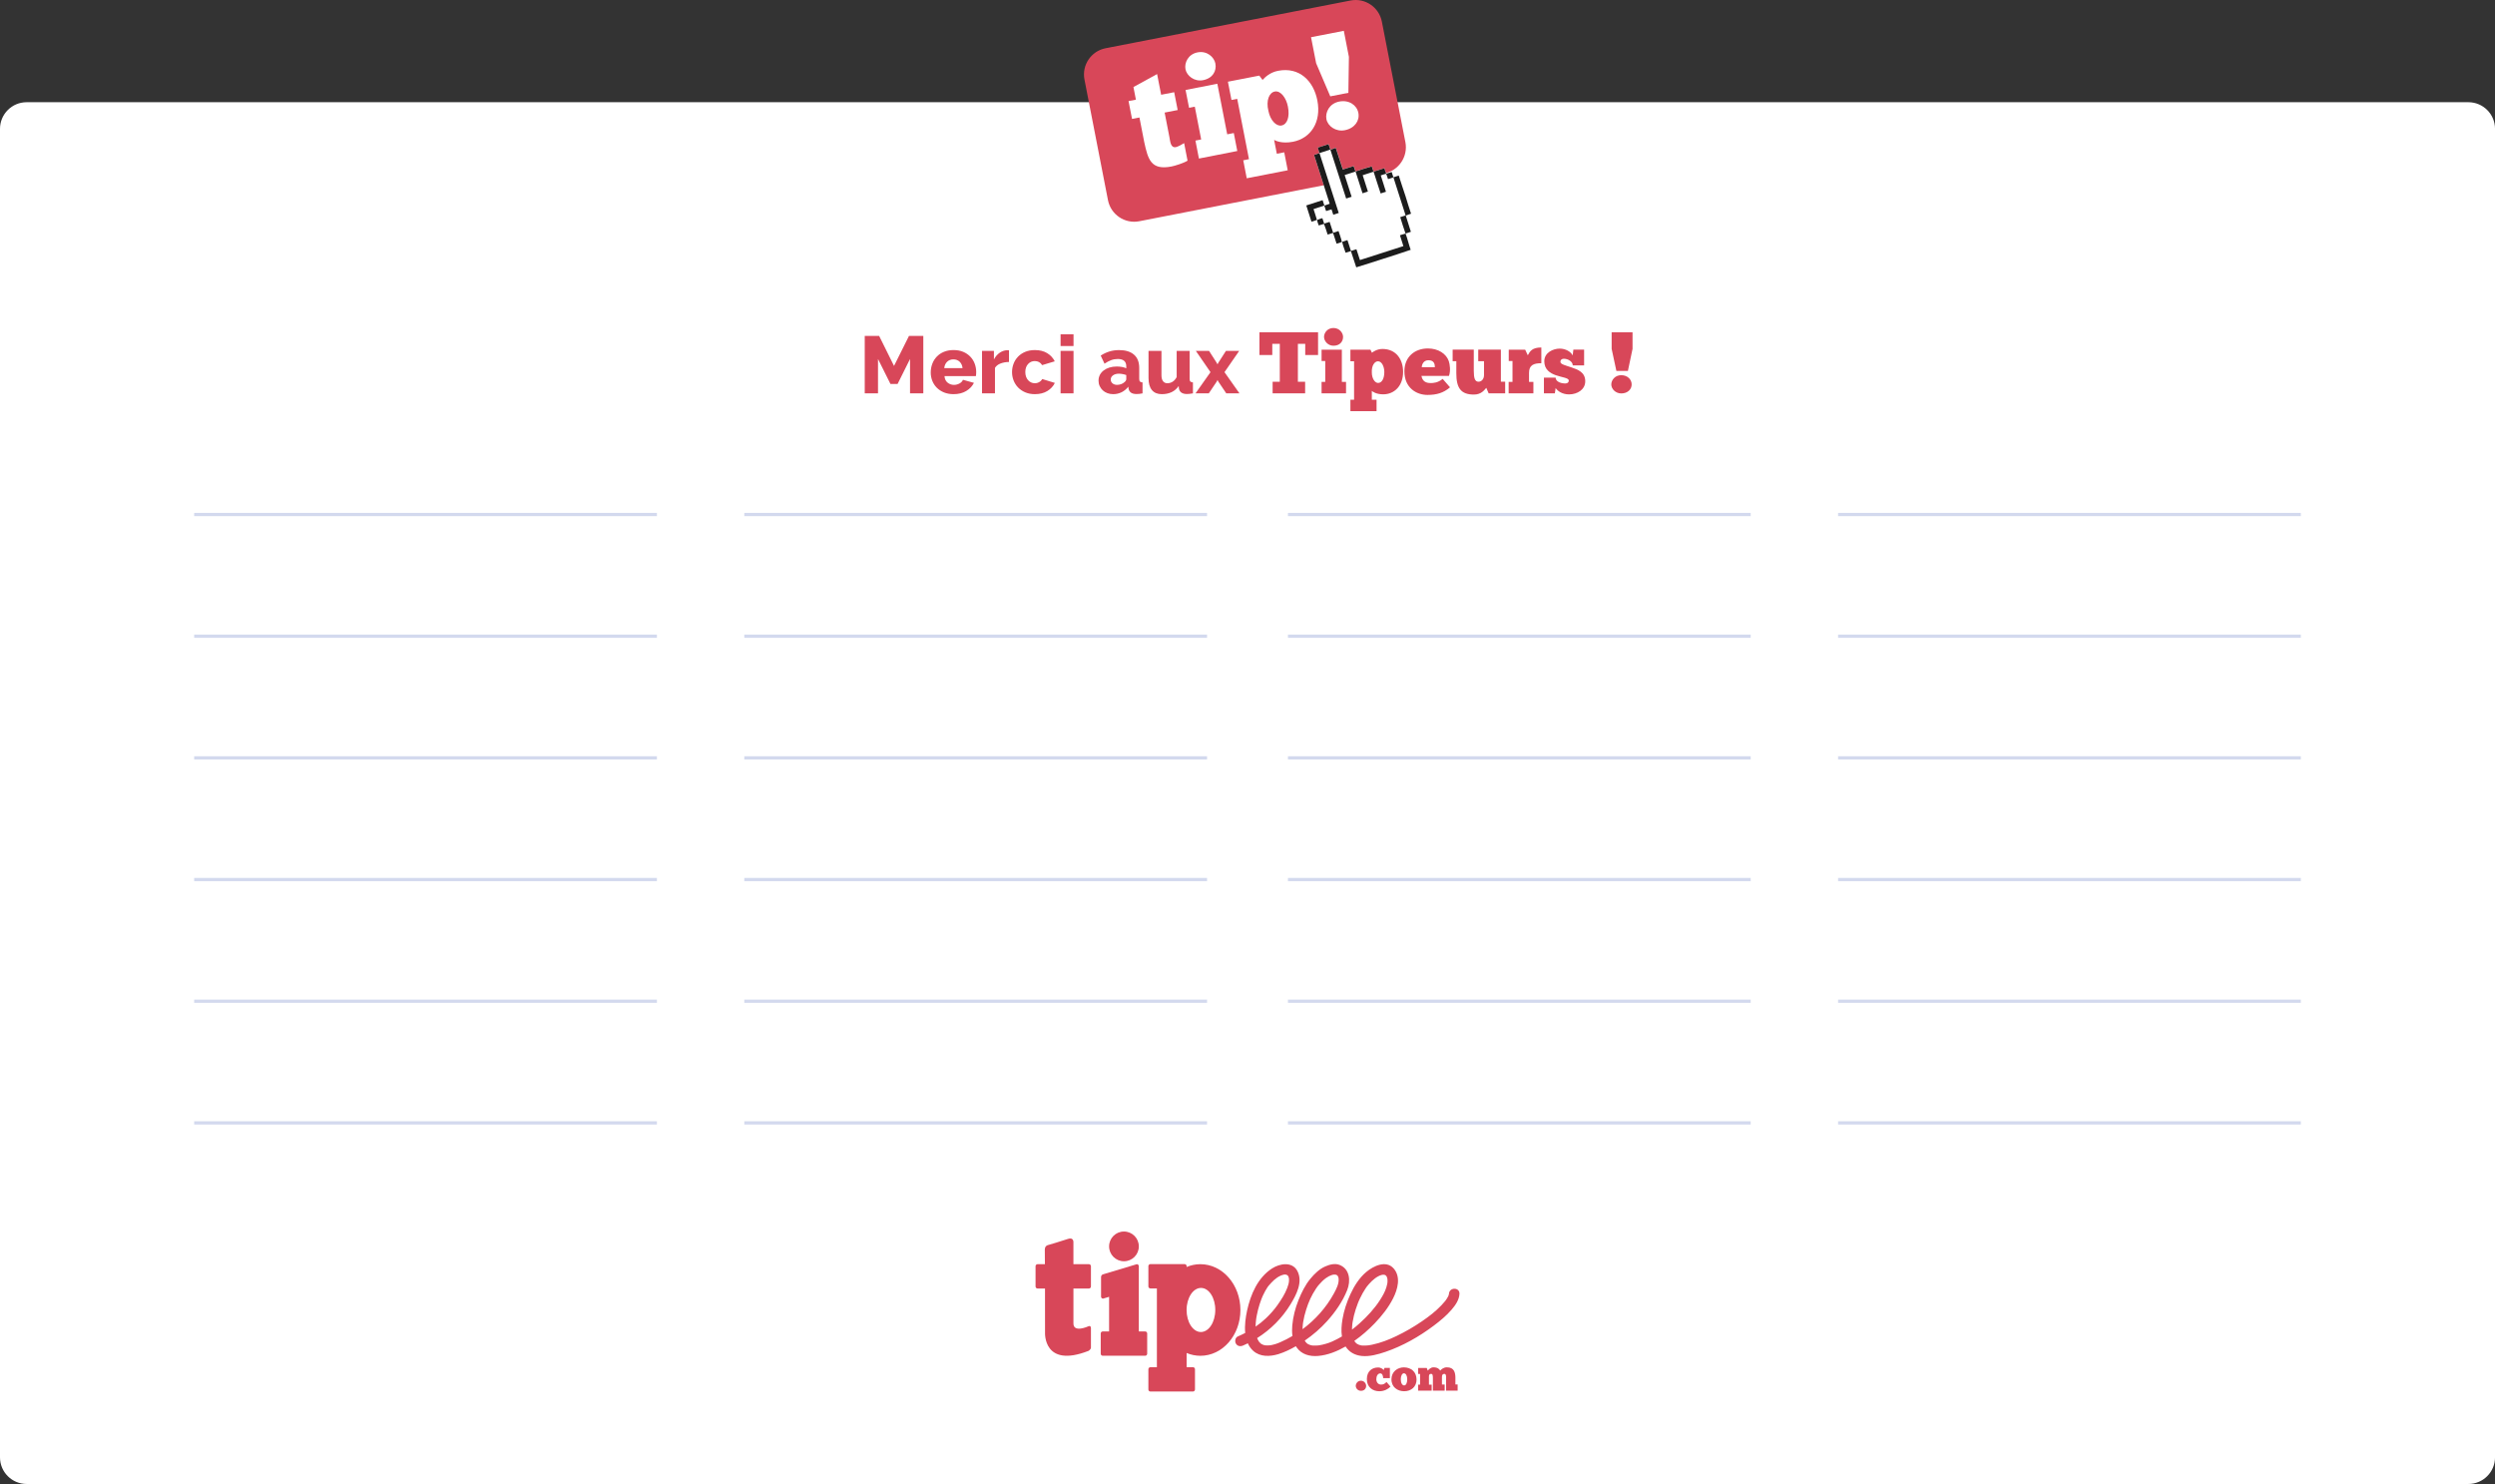 <?xml version="1.0" encoding="utf-8"?>
<!-- Generator: Adobe Illustrator 24.1.0, SVG Export Plug-In . SVG Version: 6.00 Build 0)  -->
<svg version="1.1" id="VECTO" xmlns="http://www.w3.org/2000/svg" xmlns:xlink="http://www.w3.org/1999/xlink" x="0px" y="0px"
	 viewBox="0 0 1542 917.17" style="enable-background:new 0 0 1542 917.17;" xml:space="preserve">
<rect x="0" y="0" width="1542" height="917.17" fill="#333333" stroke="none"/>
<style type="text/css">
	.st0{fill:#FFFFFF;}
	.st1{fill:#1B1B1B;}
	.st2{fill:#D84759;}
	.st3{fill:#1C1C1C;}
	.st4{fill:#FDD51E;}
	.st5{fill:#F9AF03;}
	.st6{clip-path:url(#SVGID_2_);fill:#F9AF03;}
	.st7{clip-path:url(#SVGID_4_);fill:#F9AF03;}
	.st8{clip-path:url(#SVGID_6_);fill:#F9AF03;}
	.st9{clip-path:url(#SVGID_18_);fill:#F9AF03;}
	.st10{clip-path:url(#SVGID_20_);fill:#F9AF03;}
	.st11{clip-path:url(#SVGID_22_);fill:#F9AF03;}
	.st12{clip-path:url(#SVGID_24_);fill:#F9AF03;}
	.st13{clip-path:url(#SVGID_26_);fill:#F9AF03;}
	.st14{fill:none;stroke:#D3D9EE;stroke-width:2;stroke-miterlimit:10;}
	.st15{clip-path:url(#SVGID_28_);fill:#F9AF03;}
	.st16{clip-path:url(#SVGID_30_);fill:#F9AF03;}
	.st17{fill:#F3F7FB;}
	.st18{fill:#D3D9EE;}
	.st19{fill:none;stroke:#FFFFFF;stroke-linecap:round;stroke-linejoin:round;stroke-miterlimit:10;}
	.st20{fill:none;}
	.st21{opacity:0.5;}
	.st22{clip-path:url(#SVGID_32_);fill:#F9AF03;}
</style>
<g>
	<path class="st0" d="M1525.53,917.17H16.47C7.37,917.17,0,909.8,0,900.71V79.64c0-9.09,7.37-16.47,16.47-16.47h1509.07
		c9.09,0,16.47,7.37,16.47,16.47v821.07C1542,909.8,1534.63,917.17,1525.53,917.17z"/>
	<g>
		<path class="st2" d="M707.76,822.9h-3.93v-40.33c0-0.69-0.55-1.24-1.24-1.24l-20.86,6.27c-0.96,0.24-1.24,1.13-1.24,1.81v11.97
			c0,0.69,0.55,1.24,1.24,1.24l3.73-1.12v21.4h-3.93c-0.68,0-1.24,0.56-1.24,1.24v12.54c0,0.69,0.55,1.24,1.24,1.24h26.23
			c0.68,0,1.24-0.56,1.24-1.24v-12.54C709,823.46,708.45,822.9,707.76,822.9z"/>
		<path class="st2" d="M841.66,838.06c4.85,0.48,10.04-1,14.59-2.54c10.7-3.64,20.84-9.42,29.86-16.19c3.93-2.95,7.78-6.13,11-9.86
			c2.38-2.77,4.71-6.04,4.89-9.82c0.2-4.19-6.29-4.17-6.49,0c0,0.04,0,0.07,0,0.1c-0.01,0.02-0.01,0.04-0.02,0.07
			c-0.07,0.32-0.17,0.63-0.28,0.94c-0.01,0.03-0.02,0.06-0.03,0.09c-0.05,0.1-0.09,0.2-0.14,0.3c-0.2,0.42-0.44,0.82-0.68,1.22
			c-0.23,0.37-0.47,0.73-0.72,1.09c-0.13,0.19-0.27,0.37-0.4,0.55c-0.02,0.03-0.05,0.06-0.08,0.1c-0.7,0.88-1.46,1.72-2.24,2.54
			c-3.81,4-7.68,6.93-12.07,9.95c-5.02,3.45-10.33,6.51-15.82,9.15c-4.69,2.25-9.64,4.21-15.05,5.34c-0.55,0.12-1.11,0.21-1.67,0.3
			c-0.06,0.01-0.26,0.04-0.41,0.06c-0.2,0.02-0.4,0.05-0.59,0.07c-1.12,0.11-2.24,0.15-3.36,0.08c-0.07,0-0.39-0.04-0.52-0.05
			c-0.16-0.03-0.32-0.06-0.48-0.1c-0.42-0.09-0.83-0.22-1.24-0.36c0.4,0.14-0.64-0.32-0.85-0.44c-0.08-0.05-0.17-0.1-0.25-0.16
			c0.07,0.04-0.39-0.3-0.5-0.4c-0.13-0.12-0.61-0.68-0.68-0.74c-0.14-0.2-0.27-0.41-0.4-0.62c4.54-3.17,8.74-6.86,12.56-10.83
			c4.42-4.59,8.51-9.75,11.4-15.45c2.82-5.56,4.95-13.22,0.36-18.46c-4.73-5.4-12.57-1.52-16.92,2.13
			c-4.35,3.66-7.47,8.64-9.83,13.76c-2.27,4.94-4.02,10.15-4.9,15.52c-0.56,3.4-0.89,7.09-0.33,10.58c-1.94,1.15-3.94,2.2-6,3.12
			c-2.33,1.04-5.37,1.94-8.14,2.37c0.17-0.03-0.65,0.07-0.65,0.07c-0.33,0.03-0.67,0.05-1,0.07c-0.63,0.04-1.27,0.03-1.9,0.01
			c-0.18-0.01-0.36-0.02-0.53-0.04c0.18,0.01-0.38-0.05-0.49-0.07c-0.49-0.09-0.97-0.23-1.45-0.4c0.3,0.09-0.69-0.34-0.89-0.45
			c-0.09-0.05-0.18-0.11-0.27-0.17c-0.09-0.06-0.25-0.18-0.31-0.24c-0.28-0.24-0.52-0.51-0.76-0.78c-0.06-0.08-0.13-0.16-0.16-0.21
			c-0.16-0.23-0.3-0.47-0.43-0.71c5.06-3.46,9.73-7.5,13.84-12.06c5.05-5.6,9.6-12.13,12.39-19.17c2.27-5.74,1.63-13.07-4.78-15.56
			c-2.87-1.11-6.11-0.2-8.79,0.96c-3.64,1.58-6.7,4.6-9.19,7.61c-3.23,3.92-5.47,8.51-7.35,13.2c-2.01,5.03-3.36,10.33-3.84,15.73
			c-0.18,2.07-0.19,4.28,0.11,6.44c-2.44,1.45-4.97,2.75-7.57,3.88c-0.16,0.06-0.85,0.35-1.05,0.43c-0.33,0.13-0.66,0.25-0.99,0.37
			c-0.29,0.11-0.59,0.21-0.88,0.3c-0.62,0.18-1.24,0.35-1.87,0.5c-0.29,0.07-0.59,0.12-0.88,0.18c-0.06,0.01-0.4,0.06-0.53,0.09
			c-0.99,0.11-1.98,0.13-2.97,0.04c-0.03,0-0.05-0.01-0.08-0.01c-0.21-0.04-0.43-0.09-0.64-0.14c-0.28-0.07-0.56-0.16-0.84-0.26
			c0.09,0.01-0.64-0.31-0.82-0.42c-0.16-0.09-0.32-0.2-0.47-0.31c-0.03-0.03-0.07-0.06-0.11-0.1c-0.29-0.25-0.56-0.53-0.81-0.82
			c-0.02-0.02-0.04-0.04-0.06-0.07c-0.09-0.12-0.17-0.24-0.25-0.37c-0.22-0.34-0.41-0.69-0.6-1.05c-0.04-0.07-0.07-0.14-0.1-0.21
			c-0.05-0.12-0.19-0.44-0.23-0.55c-0.02-0.06-0.04-0.12-0.06-0.19c8.36-5.26,15.45-12.37,20.64-20.88
			c3.54-5.81,7.76-13.75,4.25-20.51c-3.18-6.11-10.98-4.7-15.74-1.61c-8.78,5.71-13.18,16.01-15.35,25.88
			c-0.9,4.11-1.65,9.19-1.18,13.95c-1.49,0.8-3.03,1.49-4.58,2.17c-1.62,0.71-1.98,3.05-1.16,4.44c0.97,1.66,2.82,1.87,4.44,1.16
			c0.98-0.43,1.95-0.88,2.91-1.36c0.78,1.73,1.85,3.29,3.29,4.61c4.28,3.89,10.31,3.65,15.53,2.1c3.76-1.17,7.41-2.91,10.87-4.92
			c0.14,0.23,0.29,0.47,0.44,0.69c3.05,4.41,8.12,5.76,13.26,5.33c6.05-0.51,11.8-2.86,17.03-5.85
			C833.82,835.65,837.3,837.62,841.66,838.06z M776.35,815.24c0.03-0.22,0.07-0.44,0.1-0.66c0.09-0.55,0.18-1.09,0.29-1.64
			c0.22-1.19,0.5-2.36,0.79-3.53c0.56-2.2,1.26-4.37,2.07-6.49c0.16-0.42,0.33-0.83,0.5-1.24c0.01-0.01,0.39-0.89,0.47-1.06
			c0.43-0.94,0.9-1.86,1.4-2.76c0.42-0.76,0.87-1.49,1.35-2.21c0.13-0.19,0.27-0.38,0.4-0.57c-0.03,0.05,0.52-0.65,0.5-0.62
			c0.47-0.57,0.97-1.12,1.48-1.66c2.24-2.4,4.88-4.42,7.81-5.03c0.03-0.01,0.05-0.01,0.07-0.01c0.05,0,0.12,0,0.23-0.01
			c0.27-0.02,0.55-0.01,0.82,0.01c0,0,0,0,0.01,0c0.04,0.01,0.09,0.02,0.16,0.04c0.14,0.03,0.27,0.07,0.41,0.12
			c-0.2-0.06,0.26,0.13,0.39,0.21c0.02,0.01,0.04,0.02,0.06,0.03c0.01,0.01,0.03,0.02,0.04,0.04c0.06,0.05,0.23,0.24,0.31,0.32
			c0.07,0.11,0.14,0.22,0.2,0.33c0.02,0.05,0.18,0.4,0.21,0.49c0.09,0.27,0.14,0.55,0.2,0.83c0.01,0.03,0.01,0.04,0.01,0.07
			c0,0.05,0,0.14,0.01,0.28c0.02,0.33,0.01,0.65,0.01,0.98c-0.03,1.38-0.49,2.91-1.09,4.5c-1.39,3.73-3.71,7.3-5.98,10.54
			c-2.1,2.99-4.56,5.72-7.21,8.24c-1.98,1.88-4.13,3.58-6.37,5.14c0.02-1.42,0.13-2.85,0.3-4.26
			C776.3,815.56,776.33,815.38,776.35,815.24z M778.01,829.11C777.97,829.07,777.96,829.05,778.01,829.11L778.01,829.11z
			 M805.2,818.65c0.02-0.23,0.05-0.45,0.08-0.68c0,0.06,0.11-0.76,0.12-0.86c0.41-2.6,1.06-5.16,1.85-7.67
			c1.48-4.71,3.21-8.68,6.1-13.03c0.28-0.42,0.57-0.83,0.86-1.23c0.03-0.04,0.05-0.07,0.07-0.1c0.28-0.36,0.58-0.71,0.88-1.06
			c1.3-1.53,2.76-2.99,4.4-4.16c1.25-0.89,2.39-1.47,3.57-1.84c0.3-0.09,0.61-0.16,0.92-0.23c0.04-0.01,0.07-0.01,0.1-0.02
			c0.05,0,0.11,0,0.21-0.01c0.28-0.02,0.55-0.01,0.83,0c0.05,0,0.08,0,0.11,0c0.06,0.02,0.15,0.04,0.31,0.08
			c0.08,0.02,0.29,0.1,0.41,0.14c0.12,0.07,0.24,0.14,0.36,0.21c0.02,0.02,0.05,0.05,0.09,0.09c0.06,0.05,0.2,0.22,0.28,0.31
			c0.08,0.13,0.16,0.26,0.23,0.4c0.02,0.03,0.03,0.05,0.04,0.08c0.01,0.03,0.02,0.07,0.04,0.11c0.09,0.26,0.15,0.53,0.22,0.8
			c0.01,0.07,0.02,0.13,0.03,0.17c0.01,0.15,0.03,0.29,0.03,0.44c0.16,2.9-1.39,6-2.94,8.84c-4.81,8.8-11.53,16.26-19.37,22.07
			c0.01-0.37,0.02-0.74,0.03-1.11C805.09,819.82,805.14,819.23,805.2,818.65z M835.64,820.12c0.03-0.59,0.09-1.18,0.15-1.76
			c0-0.05,0.06-0.46,0.07-0.57c0.03-0.22,0.07-0.45,0.1-0.67c0.21-1.34,0.49-2.67,0.81-3.98c0.63-2.59,1.46-5.12,2.42-7.6
			c0.11-0.29,0.23-0.59,0.35-0.88c0.03-0.08,0.06-0.14,0.08-0.19c0.02-0.05,0.05-0.11,0.08-0.19c0.24-0.57,0.5-1.12,0.76-1.68
			c0.54-1.16,1.13-2.29,1.75-3.41c0.53-0.95,1.1-1.87,1.7-2.78c0.28-0.42,0.57-0.83,0.86-1.23c0.03-0.04,0.05-0.07,0.07-0.1
			c0.4-0.51,0.83-1,1.25-1.49c2.18-2.49,5-4.88,7.83-5.62c0.06-0.02,0.49-0.09,0.58-0.11c0.19-0.01,0.38-0.02,0.57-0.02
			c0.08,0,0.32,0.03,0.45,0.04c0.15,0.04,0.3,0.08,0.45,0.12c0.01,0,0.02,0.01,0.04,0.01c0.02,0.01,0.05,0.03,0.08,0.04
			c0.07,0.04,0.28,0.18,0.37,0.24c0.1,0.09,0.19,0.19,0.28,0.29c0.01,0.01,0.01,0.01,0.02,0.02c0.07,0.11,0.14,0.22,0.21,0.33
			c0.04,0.06,0.16,0.33,0.21,0.43c0.06,0.18,0.12,0.37,0.17,0.55c0.07,0.25,0.11,0.5,0.16,0.75c-0.08-0.44,0.02,0.47,0.02,0.52
			c0.07,1.62-0.2,2.75-0.7,4.43c-0.82,2.74-2.29,5.28-3.82,7.69c-3.48,5.46-7.96,10.29-12.85,14.68c-1.47,1.32-3,2.59-4.58,3.79
			C835.59,821.21,835.61,820.67,835.64,820.12z"/>
		<path class="st2" d="M694.65,779.52c5.08,0,9.19-4.11,9.19-9.19c0-5.08-4.11-9.19-9.19-9.19c-5.08,0-9.19,4.11-9.19,9.19
			C685.46,775.4,689.57,779.52,694.65,779.52z"/>
		<path class="st2" d="M673,781.33h-9.59c0-0.32,0-0.64,0-0.97v-12.44c0,0,0.31-3.49-3.41-2.2c-3.72,1.3-12.28,3.79-12.28,3.79
			s-1.99,0.29-1.99,2.87c0,2.18,0.03,3.44,0.06,8.95h-4.54c-0.68,0-1.24,0.56-1.24,1.24v12.54c0,0.69,0.55,1.24,1.24,1.24h4.6
			c0.01,6.67,0.02,15.49,0.02,27.32c0,0-1.12,22.14,26.85,11.24c0,0,1.41-0.76,1.52-1.98v-12.14c0,0,0.02-1.86-1.72-1.02
			c0,0-9.1,4.15-9.1-1.8c0-4.77,0-5,0-21.61H673c0.68,0,1.24-0.56,1.24-1.24v-12.54C674.23,781.88,673.68,781.33,673,781.33z"/>
		<path class="st2" d="M741.89,781.33c-3,0-5.87,0.61-8.52,1.73v-0.53c0-0.69-0.55-1.24-1.24-1.24h-21.15
			c-0.68,0-1.24,0.56-1.24,1.24v12.54c0,0.69,0.55,1.24,1.24,1.24H715v48.69h-4.02c-0.68,0-1.24,0.56-1.24,1.24v12.54
			c0,0.69,0.55,1.24,1.24,1.24h26.32c0.68,0,1.24-0.56,1.24-1.24v-12.54c0-0.69-0.55-1.24-1.24-1.24h-3.93v-8.79
			c2.66,1.12,5.53,1.73,8.52,1.73c13.66,0,24.73-12.67,24.73-28.3C766.62,794,755.55,781.33,741.89,781.33z M742.17,823.25
			c-4.9-0.02-8.84-6.14-8.81-13.66c0.03-7.53,4.03-13.61,8.93-13.59c4.9,0.02,8.84,6.14,8.8,13.66
			C751.07,817.19,747.07,823.27,742.17,823.25z"/>
		<path class="st2" d="M841.09,853.35c-2.05,0-3.18,1.77-3.18,3.2c0,1.49,1.32,3.04,3.18,3.04c2.11,0,3.23-1.35,3.23-3.04
			C844.32,855.12,843.14,853.35,841.09,853.35z"/>
		<path class="st2" d="M853.51,855.74c-1.8-0.03-2.89-1.49-2.89-3.32c0-1.83,0.81-3.6,2.47-3.6c1.29,0,1.71,1.6,1.77,2.95h4.13
			v-6.35h-3.32l-0.48,1.35c-0.48-0.56-1.6-1.6-3.51-1.6c-3.6,0-6.91,2.22-6.91,7.19c0,5,3.6,7.5,7.73,7.5
			c3.04,0,5.56-1.43,6.88-2.87l-2.47-2.87C855.98,855.15,855,855.77,853.51,855.74z"/>
		<path class="st2" d="M867.67,845.09c-3.88,0-7.67,2.61-7.7,7.31c-0.06,4.97,3.82,7.45,7.84,7.45c4.27,0,7.73-2.67,7.67-7.33
			C875.4,847.82,872.11,845.15,867.67,845.09z M867.81,856.25c-1.18,0-2.08-1.52-2.08-3.82c0-2.05,0.84-3.68,1.94-3.68
			c1.32,0.03,2.05,1.66,2.05,3.77C869.72,854.62,869.02,856.25,867.81,856.25z"/>
		<path class="st2" d="M899.5,851.81c0-3.43-0.7-6.74-5.26-6.74c-1.94,0-3.26,1.04-4.13,2.02c-0.45-0.67-1.35-2.02-4.19-2.02
			c-1.77,0-3.06,1.52-3.51,2.05l-0.62-1.66h-5.31v3.71h1.18v6.63h-1.18v3.68h8.35v-3.68h-1.69v-5c0-1.15,0.37-1.69,1.26-1.69
			c1.12,0,1.18,0.93,1.18,3.2v7.17h7.28v-3.77h-1.69v-4.55c0-1.21,0.28-2.05,1.49-2.05c1.32,0,1.07,2.14,1.07,3.48v6.88h7.14v-3.79
			h-1.38V851.81z"/>
	</g>
	<g>
		<path class="st2" d="M562.44,243.11v-21.25l-7.7,15.45h-4.4l-7.7-15.45v21.25h-8.2v-35.5h8.9l9.2,18.55l9.25-18.55h8.85v35.5
			H562.44z"/>
		<path class="st2" d="M589.34,243.61c-2.2,0-4.18-0.36-5.93-1.08c-1.75-0.72-3.23-1.69-4.45-2.92c-1.22-1.23-2.14-2.66-2.78-4.28
			c-0.63-1.62-0.95-3.31-0.95-5.07c0-1.9,0.32-3.69,0.95-5.38s1.55-3.16,2.75-4.43c1.2-1.27,2.68-2.27,4.43-3
			c1.75-0.73,3.74-1.1,5.97-1.1c2.23,0,4.22,0.37,5.95,1.1c1.73,0.73,3.2,1.73,4.4,2.98c1.2,1.25,2.11,2.69,2.72,4.33
			s0.93,3.35,0.93,5.15c0,0.47-0.02,0.92-0.05,1.38s-0.08,0.84-0.15,1.17h-19.4c0.13,1.77,0.77,3.11,1.92,4.03
			c1.15,0.92,2.46,1.38,3.93,1.38c1.17,0,2.29-0.28,3.38-0.85c1.08-0.57,1.81-1.33,2.17-2.3l6.8,1.9c-1.03,2.07-2.63,3.75-4.8,5.05
			S592.37,243.61,589.34,243.61z M594.89,227.51c-0.17-1.67-0.77-2.98-1.8-3.95s-2.32-1.45-3.85-1.45c-1.57,0-2.86,0.49-3.88,1.47
			c-1.02,0.98-1.61,2.29-1.78,3.93H594.89z"/>
		<path class="st2" d="M623.58,223.71c-1.93,0.03-3.67,0.35-5.23,0.95c-1.55,0.6-2.69,1.5-3.42,2.7v15.75h-8v-26.25h7.35v5.3
			c0.93-1.77,2.11-3.14,3.53-4.12c1.42-0.98,2.92-1.51,4.52-1.58c0.67,0,1.08,0.02,1.25,0.05V223.71z"/>
		<path class="st2" d="M625.48,229.96c0-1.8,0.32-3.52,0.95-5.17c0.63-1.65,1.55-3.1,2.75-4.35c1.2-1.25,2.68-2.24,4.43-2.98
			c1.75-0.73,3.74-1.1,5.97-1.1c3.03,0,5.58,0.64,7.65,1.92c2.07,1.28,3.62,2.96,4.65,5.03l-7.8,2.35c-1.03-1.67-2.55-2.5-4.55-2.5
			c-1.67,0-3.06,0.62-4.17,1.85c-1.12,1.23-1.68,2.88-1.68,4.95c0,1.03,0.15,1.98,0.45,2.83c0.3,0.85,0.72,1.58,1.25,2.17
			c0.53,0.6,1.16,1.07,1.88,1.4c0.72,0.33,1.47,0.5,2.27,0.5c1,0,1.92-0.24,2.75-0.72s1.45-1.11,1.85-1.88l7.8,2.4
			c-0.97,2.03-2.51,3.7-4.62,5s-4.69,1.95-7.72,1.95c-2.2,0-4.17-0.38-5.92-1.12s-3.23-1.75-4.45-3s-2.14-2.7-2.78-4.35
			C625.8,233.48,625.48,231.76,625.48,229.96z"/>
		<path class="st2" d="M655.48,213.86v-7.25h8v7.25H655.48z M655.48,243.11v-26.25h8v26.25H655.48z"/>
		<path class="st2" d="M688.03,243.61c-1.3,0-2.51-0.21-3.62-0.62c-1.12-0.42-2.08-1-2.88-1.75c-0.8-0.75-1.43-1.63-1.9-2.65
			c-0.47-1.02-0.7-2.12-0.7-3.32c0-1.3,0.28-2.48,0.83-3.55c0.55-1.07,1.32-1.98,2.32-2.75c1-0.77,2.18-1.37,3.55-1.8
			c1.37-0.43,2.88-0.65,4.55-0.65c1.1,0,2.17,0.09,3.2,0.27c1.03,0.18,1.93,0.46,2.7,0.83v-1.2c0-3.03-1.75-4.55-5.25-4.55
			c-1.43,0-2.8,0.24-4.1,0.72c-1.3,0.48-2.67,1.21-4.1,2.18l-2.35-5c1.73-1.13,3.53-1.98,5.4-2.55c1.87-0.57,3.85-0.85,5.95-0.85
			c3.97,0,7.03,0.93,9.2,2.8c2.17,1.87,3.25,4.6,3.25,8.2v6.75c0,0.8,0.15,1.36,0.45,1.67c0.3,0.32,0.83,0.51,1.6,0.58v6.75
			c-0.77,0.17-1.47,0.28-2.12,0.33s-1.22,0.08-1.72,0.08c-1.47-0.03-2.58-0.33-3.35-0.9c-0.77-0.57-1.25-1.38-1.45-2.45l-0.15-1.2
			c-1.17,1.5-2.56,2.65-4.17,3.45C691.54,243.21,689.83,243.61,688.03,243.61z M690.38,237.86c0.87,0,1.71-0.15,2.53-0.45
			c0.82-0.3,1.49-0.7,2.02-1.2c0.77-0.6,1.15-1.23,1.15-1.9v-2.5c-0.7-0.27-1.46-0.48-2.28-0.62c-0.82-0.15-1.57-0.23-2.27-0.23
			c-1.47,0-2.68,0.33-3.62,1c-0.95,0.67-1.43,1.53-1.43,2.6c0,0.97,0.37,1.76,1.1,2.38C688.31,237.55,689.25,237.86,690.38,237.86z"
			/>
		<path class="st2" d="M718.03,243.61c-2.67,0-4.7-0.84-6.1-2.53c-1.4-1.68-2.1-4.16-2.1-7.42v-16.8h8v15.05
			c0,1.6,0.32,2.83,0.95,3.67c0.63,0.85,1.53,1.28,2.7,1.28c1.07,0,2.1-0.28,3.1-0.85s1.88-1.55,2.65-2.95v-16.2h8v17.25
			c0,0.8,0.15,1.36,0.45,1.67c0.3,0.32,0.83,0.51,1.6,0.58v6.75c-0.83,0.17-1.56,0.28-2.18,0.33s-1.16,0.08-1.62,0.08
			c-2.8-0.03-4.42-1.15-4.85-3.35l-0.15-1.6c-1.2,1.73-2.69,3.01-4.47,3.83S720.23,243.61,718.03,243.61z"/>
		<path class="st2" d="M747.23,216.86l4.75,7.4l0.5,0.95l0.45-0.95l4.75-7.4h8.2l-9.1,13.15l9.25,13.1h-8.15l-4.95-7.35l-0.45-0.95
			l-0.45,0.95l-4.95,7.35h-8.2l9.25-13.1l-9.05-13.15H747.23z"/>
		<path class="st2" d="M814.62,219.4h-7.94v-6.91h-4.54v23.44h4.48v7.18h-20.09v-7.18h4.43v-23.44h-4.64v6.91h-7.94v-14.04h36.23
			V219.4z"/>
		<path class="st2" d="M816.78,243.11v-7.07h2.27v-12.91h-2.27v-7.02h12.53v19.93h2.59v7.07H816.78z M824.13,202.72
			c3.72,0,5.94,3.02,5.94,5.51c0,2.97-2.11,5.45-5.94,5.45c-3.4,0-5.83-2.86-5.83-5.45C818.3,205.74,820.35,202.72,824.13,202.72z"
			/>
		<path class="st2" d="M836.87,247.05v-23.76h-2.27v-7.18h12.37l0.92,1.89c1.03-0.76,3.29-2.32,6.54-2.32
			c8.42,0,12.74,6.48,12.74,14.15c0,8.59-5.35,13.88-12.31,13.88c-4.48,0-6.64-1.78-7.02-2.11v5.45h2.92v7.07H834.6v-7.07H836.87z
			 M851.67,223.29c-2.11,0-4.05,2.65-3.83,6.91c0,3.67,1.84,6.48,3.89,6.48c2.27,0,3.83-2.65,3.83-6.75
			C855.56,226.69,854.04,223.29,851.67,223.29z"/>
		<path class="st2" d="M896.16,239.38c-4,3.46-8.31,4.7-13.93,4.7c-6.7,0-14.26-4.27-14.26-14.63c0-8.86,6.37-14.09,14.53-14.09
			c6.43,0,11.34,3.29,12.91,7.83c0.65,1.89,1.24,6.05,0.11,9.13H878.5c0.32,1.46,1.03,4.43,5.56,4.43c1.84,0,4.64-0.16,7.56-2.59
			L896.16,239.38z M886.82,226.96c-0.05-2.05-0.54-4.32-4-4.32c-3.29,0-4.05,2.97-4.16,4.32H886.82z"/>
		<path class="st2" d="M910.85,216.11v13.01c0,4.64,0.7,6.8,2.92,6.8c1.89,0,3.4-1.67,3.4-4.1v-8.59h-3.56v-7.13h13.99v19.82h2.65
			v7.18h-10.21l-1.46-3.4c-1.19,1.35-3.08,4.16-7.67,4.16c-8.15,0-10.85-4.21-10.85-13.18v-7.45h-2.27v-7.13H910.85z"/>
		<path class="st2" d="M932.4,243.11v-7.07h2.38v-12.91h-2.32v-7.02h10.15l1.62,3.46c1.4-2.59,2.81-4.81,8.37-4.81v9.72
			c-4.86,0-7.61,1.24-7.61,5.99v5.56h2.7v7.07H932.4z"/>
		<path class="st2" d="M954.21,233.39h7.24c0,2.86,4.1,3.62,5.72,3.62c1.08,0,2.38-0.32,2.38-1.84c0-1.62-4.05-1.89-7.94-3.24
			c-3.67-1.3-7.18-3.56-7.18-8.64c0-5.51,5.67-7.83,9.5-7.83c3.67,0,6.91,1.89,8.04,4.21l0.43-3.56h6.64v9.72h-7.02
			c0-2.27-2.81-4.1-5.51-4.1c-1.13,0-2.11,0.59-2.11,1.94c0,1.51,3.19,2.16,6.64,3.35c4.11,1.4,8.7,2.97,8.7,8.64
			c0,5.08-4.81,8.1-10.04,8.1c-3.89,0-6.97-1.89-8.26-3.94l-0.49,3.29h-6.75V233.39z"/>
		<path class="st2" d="M1002,231.88c3.83,0,6.43,2.65,6.43,5.72c0,3.02-2.48,5.56-6.43,5.56c-3.51,0-6.16-2.75-6.16-5.56
			C995.85,234.9,998.11,231.88,1002,231.88z M996.06,205.36h12.91v10.26l-2.86,13.61h-7.13l-2.92-13.61V205.36z"/>
	</g>
	<g>
		<g>
			<g>
				<line class="st14" x1="120" y1="318" x2="406" y2="318"/>
				<line class="st14" x1="120" y1="393.2" x2="406" y2="393.2"/>
				<line class="st14" x1="120" y1="468.4" x2="406" y2="468.4"/>
				<line class="st14" x1="120" y1="543.6" x2="406" y2="543.6"/>
				<line class="st14" x1="120" y1="618.8" x2="406" y2="618.8"/>
				<line class="st14" x1="120" y1="694" x2="406" y2="694"/>
			</g>
			<g>
				<line class="st14" x1="460" y1="318" x2="746" y2="318"/>
				<line class="st14" x1="460" y1="393.2" x2="746" y2="393.2"/>
				<line class="st14" x1="460" y1="468.4" x2="746" y2="468.4"/>
				<line class="st14" x1="460" y1="543.6" x2="746" y2="543.6"/>
				<line class="st14" x1="460" y1="618.8" x2="746" y2="618.8"/>
				<line class="st14" x1="460" y1="694" x2="746" y2="694"/>
			</g>
		</g>
		<g>
			<g>
				<line class="st14" x1="796" y1="318" x2="1082" y2="318"/>
				<line class="st14" x1="796" y1="393.2" x2="1082" y2="393.2"/>
				<line class="st14" x1="796" y1="468.4" x2="1082" y2="468.4"/>
				<line class="st14" x1="796" y1="543.6" x2="1082" y2="543.6"/>
				<line class="st14" x1="796" y1="618.8" x2="1082" y2="618.8"/>
				<line class="st14" x1="796" y1="694" x2="1082" y2="694"/>
			</g>
			<g>
				<line class="st14" x1="1136" y1="318" x2="1422" y2="318"/>
				<line class="st14" x1="1136" y1="393.2" x2="1422" y2="393.2"/>
				<line class="st14" x1="1136" y1="468.4" x2="1422" y2="468.4"/>
				<line class="st14" x1="1136" y1="543.6" x2="1422" y2="543.6"/>
				<line class="st14" x1="1136" y1="618.8" x2="1422" y2="618.8"/>
				<line class="st14" x1="1136" y1="694" x2="1422" y2="694"/>
			</g>
		</g>
	</g>
	<g id="Calque_5_5_">
		<g>
			<path class="st2" d="M855.54,107.2l-151.42,29.54c-8.94,1.74-17.59-4.09-19.35-13.03l-14.53-74.54
				c-1.74-8.94,4.09-17.59,13.03-19.35L834.69,0.31c8.94-1.74,17.59,4.09,19.35,13.03l14.55,74.54
				C870.31,96.79,864.48,105.44,855.54,107.2z"/>
			<g>
				<path class="st0" d="M702.03,61.59l-1.52-7.79l14.62-8.03l2.5,12.79l8.06-1.57l2.16,11.02l-8.06,1.57l2.94,15.09
					c0.56,2.89,0.73,6.88,4.04,6.25c1.1-0.22,3.58-1.49,5.07-2.47l2.11,10.85c-2.35,1.52-7.99,3.23-9.94,3.6
					c-12.71,2.47-14.5-4.38-16.85-15.19l-2.94-15.09l-4.58,0.88l-2.16-11.02L702.03,61.59z"/>
				<path class="st0" d="M740.98,97.99l-2.16-11.1l3.55-0.69l-3.94-20.26l-3.55,0.69l-2.16-11.02l19.64-3.85l6.1,31.25l4.07-0.78
					l2.16,11.1L740.98,97.99z M740.14,32.37c5.85-1.15,10.24,2.94,11,6.83c0.91,4.65-1.64,9.21-7.64,10.36
					c-5.34,1.03-10.02-2.69-10.83-6.76C731.91,38.89,734.22,33.52,740.14,32.37z"/>
				<path class="st0" d="M771.91,98.36l-7.27-37.28l-3.55,0.69l-2.2-11.27l19.4-3.77l2.01,2.67c1.37-1.49,4.46-4.65,9.55-5.63
					c13.23-2.57,21.97,6.27,24.32,18.3c2.62,13.47-4.14,23.42-15.06,25.55c-7.03,1.37-10.97-0.76-11.66-1.15l1.67,8.55l4.58-0.88
					l2.16,11.1l-25.33,4.95l-2.16-11.1L771.91,98.36z M787.83,56.57c-3.31,0.64-5.54,5.39-3.89,12.03c1.13,5.76,4.87,9.6,8.08,8.96
					c3.55-0.69,5.22-5.32,3.94-11.76C794.99,60.71,791.58,55.83,787.83,56.57z"/>
				<path class="st0" d="M827.69,62.77c6.03-1.18,10.9,2.18,11.83,7.01c0.93,4.75-2.2,9.48-8.38,10.7
					c-5.51,1.08-10.51-2.45-11.37-6.83C818.97,69.4,821.59,63.97,827.69,62.77z M810.27,22.99l20.26-3.94l3.14,16.09l-0.32,22.22
					l-11.19,2.18l-8.74-20.45L810.27,22.99z"/>
			</g>
			<g>
				<path id="path4109_6_" class="st0" d="M814.43,91.25c0.29,0.98,0.61,1.96,0.91,2.94l0.12,0.42l-0.42,0.15
					c-0.96,0.34-1.94,0.66-2.91,1c3.14,9.92,6.37,19.84,9.55,29.74l0.15,0.42l-0.42,0.15c-0.81,0.27-1.64,0.54-2.47,0.83l-0.44,0.15
					l-0.15-0.44c-0.29-0.98-0.61-1.94-0.96-2.89c-3.38,1.05-6.74,2.13-10.09,3.26c1.08,3.36,2.16,6.71,3.23,10.04
					c0.98-0.29,1.98-0.56,2.94-0.96l0.54-0.22l0.1,0.56c0.17,1,0.59,1.96,0.91,2.94c0.96-0.24,1.89-0.54,2.82-0.83l0.39-0.12
					l0.17,0.39c0.83,2.03,1.42,4.12,2.13,6.2c0.98-0.27,1.96-0.56,2.94-0.88l0.42-0.12l0.15,0.42c0.69,2.08,1.35,4.14,2.06,6.22
					c0.98-0.29,1.98-0.56,2.94-0.93l0.49-0.2l0.12,0.51c0.51,2.13,1.32,4.19,1.98,6.27c0.96-0.29,1.91-0.59,2.87-0.88l0.42-0.15
					l0.15,0.42c1.08,3.18,2.08,6.42,3.16,9.6c5.56-1.71,11.12-3.48,16.66-5.27c5.66-1.84,11.37-3.6,16.97-5.58
					c-1.13-3.16-1.86-6.47-3.01-9.63l-0.17-0.47l0.47-0.15c0.96-0.27,1.91-0.61,2.84-0.93c-0.98-3.18-2.01-6.39-3.04-9.58
					l-0.12-0.39l0.37-0.17c0.93-0.39,1.91-0.73,2.89-1.03c-1.13-3.58-2.33-7.1-3.38-10.7l0,0l0,0c-1.49-4.24-2.79-8.55-4.21-12.83
					c-0.96,0.32-1.91,0.61-2.87,0.91l-0.42,0.12l-0.15-0.42c-0.32-0.93-0.64-1.89-0.93-2.84c-1,0.29-1.96,0.64-2.96,0.88l-0.39,0.1
					l-0.15-0.37c-0.39-0.96-0.66-1.96-1-2.96c-2.08,0.66-4.16,1.35-6.27,1.98l-0.42,0.12l-0.15-0.42c-0.32-0.93-0.64-1.89-0.93-2.84
					c-3.26,0.86-6.44,2.01-9.65,3.01l-0.42,0.12l-0.15-0.39c-0.37-0.96-0.69-1.94-1-2.91c-2.08,0.66-4.16,1.35-6.27,1.98l-0.42,0.12
					l-0.15-0.42c-1.42-4.31-2.79-8.62-4.19-12.93c-0.56,0.17-1.13,0.34-1.67,0.51c-0.42,0.12-0.83,0.27-1.25,0.42l-0.44,0.15
					l-0.15-0.44c-0.29-1-0.61-1.98-1.03-2.94C818.84,89.86,816.64,90.57,814.43,91.25L814.43,91.25z"/>
				<path id="path3016_6_" class="st3" d="M814.43,91.25c2.2-0.69,4.41-1.42,6.61-2.13c0.47,1.08,0.81,2.18,1.15,3.31
					c-2.23,0.73-4.48,1.45-6.71,2.18C815.12,93.51,814.78,92.38,814.43,91.25z"/>
				<path id="path3018_6_" class="st3" d="M812.16,95.76c1.1-0.37,2.23-0.71,3.33-1.13c3.97,12.32,7.96,24.67,11.9,36.99
					c-1.13,0.39-2.23,0.76-3.38,1.08c-0.37-1.1-0.73-2.2-1.08-3.31c-1.13,0.32-2.25,0.69-3.36,1.05c-0.39-1.13-0.78-2.25-1.1-3.38
					c1.1-0.39,2.23-0.73,3.33-1.13C818.6,115.87,815.34,105.83,812.16,95.76L812.16,95.76z"/>
				<path id="path3020_6_" class="st3" d="M822.22,92.5c1.1-0.37,2.23-0.73,3.33-1.08c1.45,4.46,2.87,8.92,4.34,13.37
					c2.25-0.66,4.46-1.4,6.69-2.11c0.37,1.1,0.71,2.23,1.13,3.31c3.36-1.03,6.69-2.23,10.09-3.14c0.34,1.1,0.69,2.18,1.08,3.26
					c2.25-0.69,4.46-1.42,6.71-2.13c0.37,1.1,0.66,2.25,1.15,3.33c1.15-0.27,2.23-0.69,3.36-1c0.34,1.1,0.69,2.18,1.08,3.26
					c1.1-0.34,2.2-0.69,3.31-1.05c1.42,4.26,2.72,8.6,4.21,12.83c1.03,3.6,2.25,7.15,3.38,10.73c-1.1,0.34-2.2,0.71-3.26,1.2
					c1.05,3.31,2.13,6.64,3.16,9.97c-1.1,0.39-2.18,0.78-3.31,1.08c-1.2-3.33-2.23-6.74-3.28-10.12c1.1-0.34,2.23-0.71,3.33-1.08
					c-2.52-7.84-5.05-15.68-7.54-23.51c-1.1,0.34-2.23,0.71-3.33,1.08c-0.42-1.08-0.69-2.18-1.13-3.26
					c-1.18,0.15-2.25,0.64-3.36,0.98c1.05,3.38,2.2,6.71,3.21,10.09c-1.1,0.37-2.2,0.71-3.28,1.05c-1.52-4.46-2.89-8.96-4.36-13.45
					c-2.25,0.71-4.51,1.45-6.74,2.18c1.08,3.36,2.2,6.71,3.23,10.09c-1.1,0.39-2.23,0.73-3.33,1.08c-1.47-4.48-2.91-8.96-4.31-13.45
					c-2.25,0.71-4.51,1.45-6.74,2.18c1.42,4.48,2.89,8.94,4.31,13.42c-1.13,0.39-2.25,0.76-3.38,1.08
					C828.69,112.66,825.46,102.59,822.22,92.5L822.22,92.5z"/>
				<path id="path3026_6_" class="st3" d="M807.33,126.97c3.36-1.13,6.71-2.2,10.09-3.26c0.39,1.1,0.76,2.2,1.08,3.33
					c-2.2,0.76-4.46,1.45-6.69,2.18c0.64,2.25,1.54,4.41,2.11,6.69c-1.08,0.49-2.23,0.76-3.38,1.1
					C809.46,133.68,808.41,130.32,807.33,126.97z"/>
				<path id="path3030_6_" class="st3" d="M814.04,135.96c1.03-0.51,2.16-0.81,3.23-1.13c0.39,1.1,0.76,2.23,1.1,3.36
					c1.13-0.34,2.25-0.71,3.38-1.05c0.73,2.23,1.45,4.48,2.18,6.71c1.1-0.37,2.23-0.71,3.33-1.05c0.71,2.25,1.59,4.46,2.08,6.76
					c-1.05,0.44-2.18,0.73-3.28,1.05c-0.76-2.2-1.45-4.43-2.18-6.64c-1.1,0.34-2.23,0.69-3.36,1c-0.76-2.2-1.35-4.43-2.25-6.59
					c-1.08,0.34-2.16,0.69-3.23,0.96C814.65,138.23,814.14,137.13,814.04,135.96L814.04,135.96z"/>
				<path id="path3038_6_" class="st3" d="M829.5,149.5c1.08-0.44,2.18-0.73,3.28-1.1c0.76,2.23,1.45,4.46,2.16,6.69
					c1.13-0.37,2.23-0.73,3.38-1.05c0.73,2.23,1.42,4.48,2.18,6.69c8.94-2.87,17.91-5.73,26.85-8.62c-0.69-2.25-1.45-4.46-2.13-6.71
					c1.15-0.39,2.28-0.76,3.45-1.08c1.25,3.28,2.01,6.74,3.18,10.07c-5.63,1.96-11.32,3.75-16.97,5.56
					c-5.54,1.79-11.07,3.58-16.66,5.27c-1.13-3.33-2.18-6.69-3.31-10.02c-1.1,0.34-2.18,0.69-3.28,1
					C830.89,153.98,829.99,151.8,829.5,149.5L829.5,149.5z"/>
			</g>
		</g>
	</g>
</g>
</svg>

